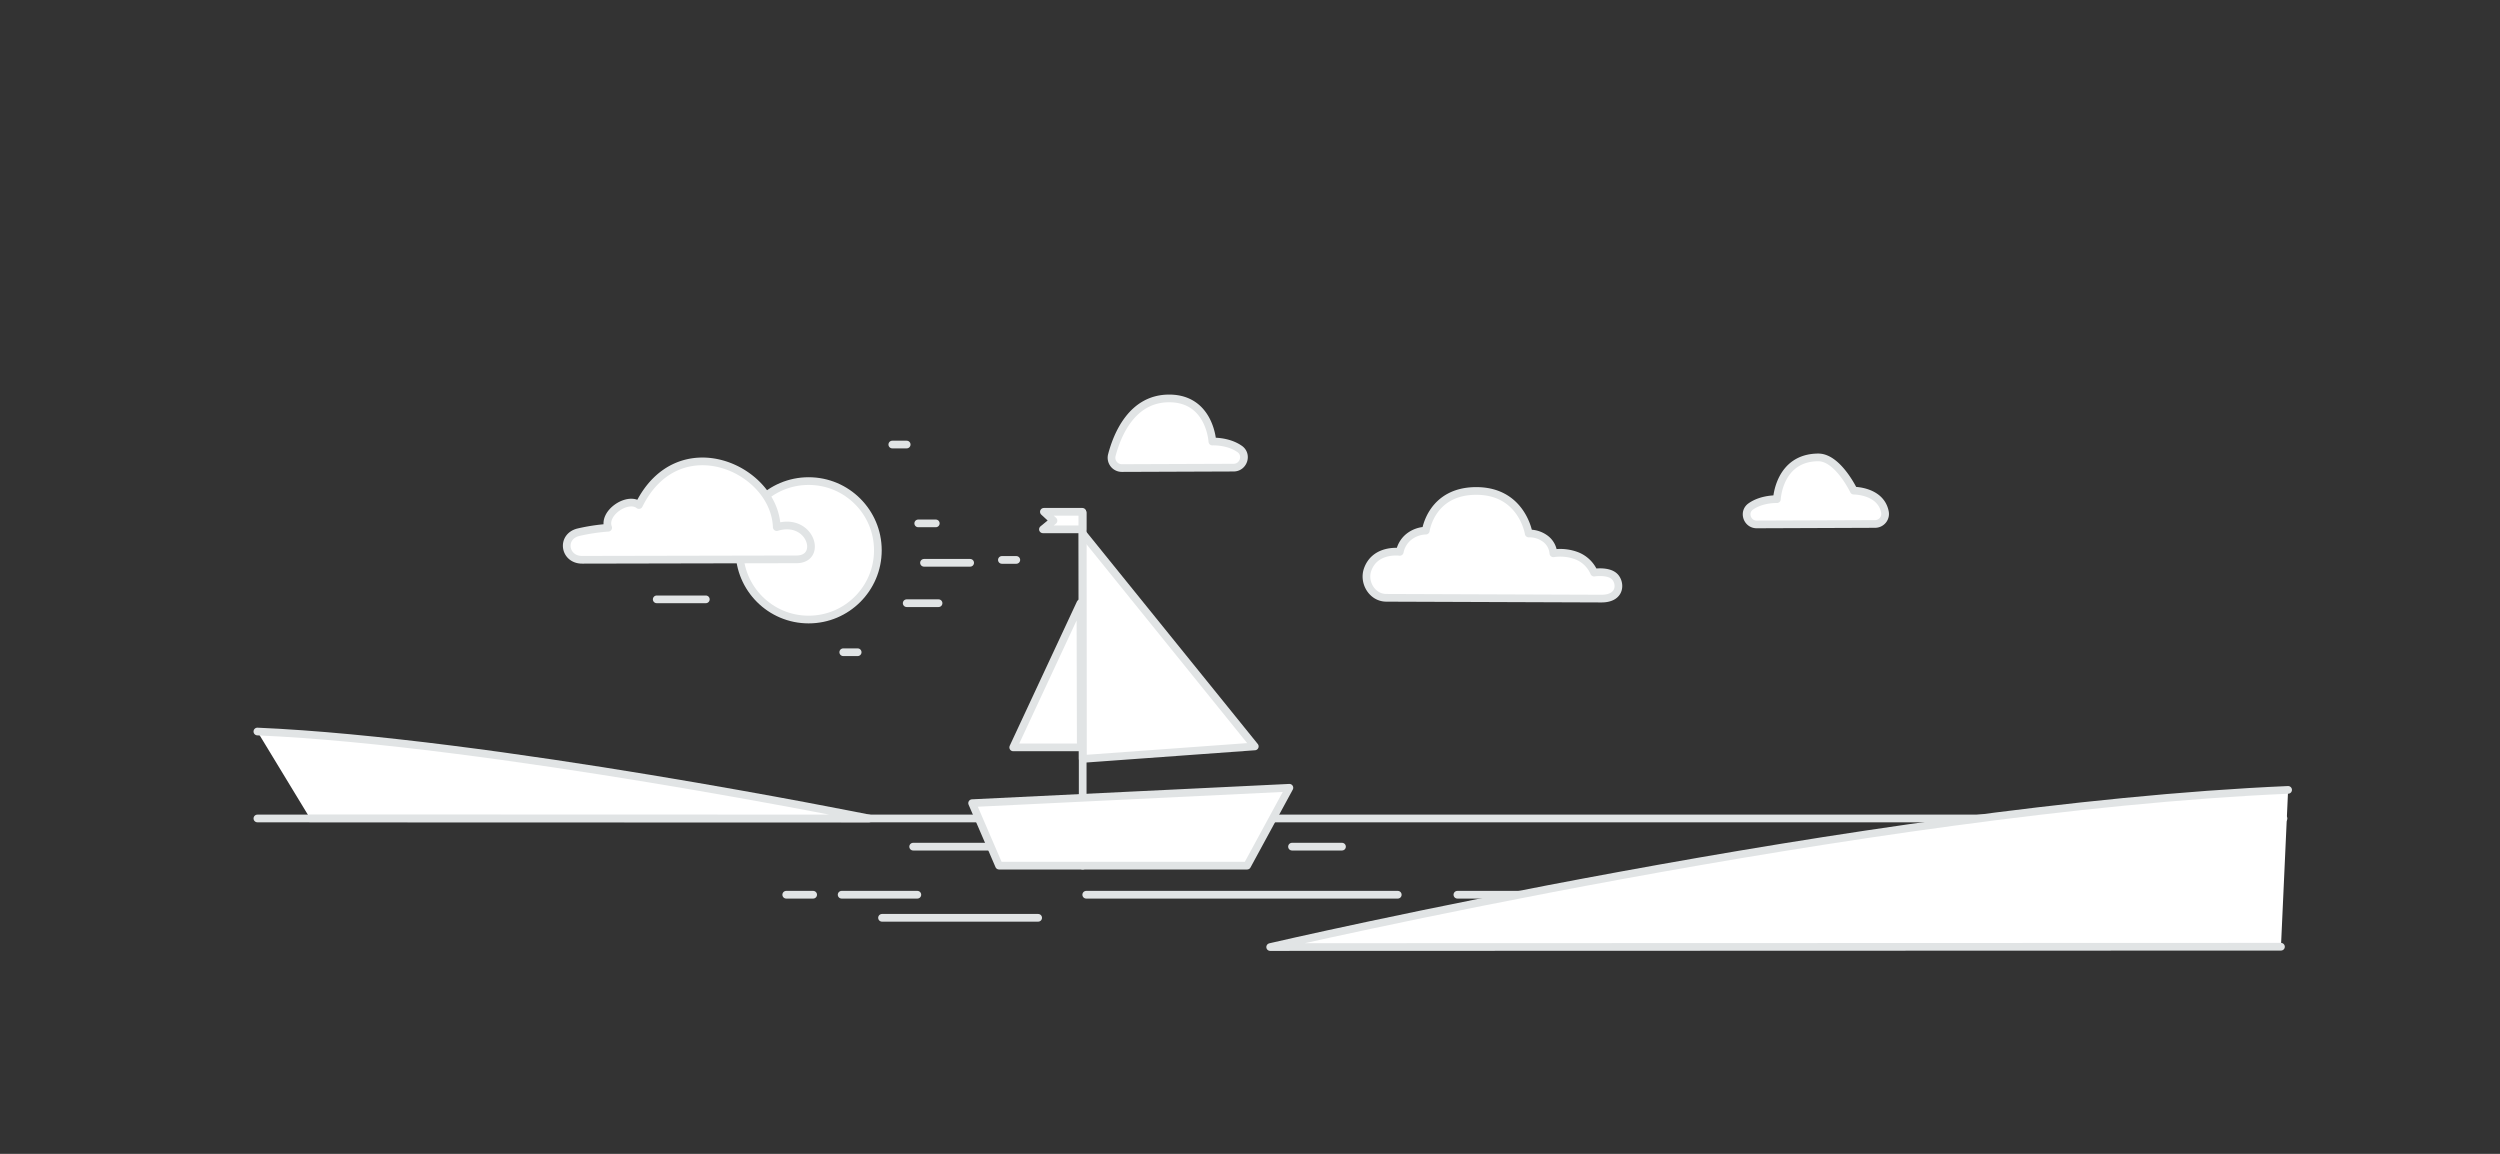 <svg id="Background_Images" data-name="Background Images" xmlns="http://www.w3.org/2000/svg" viewBox="0 0 1300 600"><rect x="0" y="0" width="1300" height="600" fill="#333333" stroke="none"/><defs><style>.cls-1{fill:#fff;stroke:#e1e4e5;stroke-linecap:round;stroke-linejoin:round;stroke-width:4px;}</style></defs><title>Images</title><g id="Image_5" data-name="Image 5"><path class="cls-1" d="M975.14,272.46l-61.67.24c-5,0-7.17-6.44-3.1-9.32l.17-.12c5.8-4,13.44-3.69,13.44-3.69s1-21.64,21.55-21.72c10.16,0,18.43,17.29,18.43,17.29s13.82-.05,16.15,10.85A5.22,5.22,0,0,1,975.14,272.46Z"/><path class="cls-1" d="M583.38,243.39l58.09-.22c5.19,0,7.41-6.75,3.14-9.72l-.18-.12c-6.07-4.14-14-3.73-14-3.73s-1.22-22.5-22.59-22.42c-19.32.07-26.95,19.06-29.69,29.52A5.36,5.36,0,0,0,583.38,243.39Z"/><path class="cls-1" d="M720.87,310.86l111.9.41c10.5,0,10.05-8.61,6.63-11.64s-10.46-1.87-10.46-1.87a16.29,16.29,0,0,0-8.85-8.68,24.17,24.17,0,0,0-12.33-1.36,10.44,10.44,0,0,0-3.83-7.31,13.89,13.89,0,0,0-9-3s-3.45-22-27.08-22.11-26.43,20.63-26.43,20.63a15,15,0,0,0-9.17,3.5,13.46,13.46,0,0,0-4.37,7.54s-12.89-1.79-16.75,9.33C708.87,302.89,713.51,310.83,720.87,310.86Z"/><circle class="cls-1" cx="420.49" cy="286.16" r="36"/><line class="cls-1" x1="133.84" y1="425.6" x2="1187.44" y2="425.6"/><line class="cls-1" x1="564.84" y1="465.26" x2="726.84" y2="465.26"/><line class="cls-1" x1="757.84" y1="465.26" x2="807.84" y2="465.26"/><line class="cls-1" x1="474.84" y1="440.26" x2="524.84" y2="440.26"/><line class="cls-1" x1="671.84" y1="440.26" x2="697.84" y2="440.26"/><line class="cls-1" x1="408.84" y1="465.26" x2="422.84" y2="465.26"/><line class="cls-1" x1="437.65" y1="465.26" x2="477.02" y2="465.26"/><line class="cls-1" x1="458.65" y1="477.26" x2="539.84" y2="477.26"/><line class="cls-1" x1="480.48" y1="292.66" x2="504.48" y2="292.66"/><line class="cls-1" x1="520.98" y1="291.16" x2="528.48" y2="291.16"/><line class="cls-1" x1="438.49" y1="339.16" x2="445.99" y2="339.16"/><line class="cls-1" x1="463.99" y1="231.16" x2="471.48" y2="231.16"/><line class="cls-1" x1="341.49" y1="311.66" x2="367.03" y2="311.66"/><line class="cls-1" x1="477.48" y1="272.16" x2="486.61" y2="272.16"/><line class="cls-1" x1="471.48" y1="313.66" x2="488.05" y2="313.66"/><path class="cls-1" d="M414.21,290.86c13.93-.05,7.33-22.11-10.3-16.77-1.09-30.66-51.16-52.9-71.66-11.47-5.86-4.6-18.95,4.18-16,11.8a101.48,101.48,0,0,0-15.56,2.36c-9.16,2.33-7.3,14.43,2.15,14.31Z"/><polygon class="cls-1" points="561.82 313.64 526.87 388.64 562 388.64 561.82 313.64"/><polygon class="cls-1" points="562.82 277.14 652.49 388.14 563 394.64 562.82 277.14"/><line class="cls-1" x1="563" y1="450.14" x2="563" y2="266.64"/><polygon class="cls-1" points="519.5 450.14 648.5 450.14 670.49 409.64 505.5 417.64 519.5 450.14"/><polygon class="cls-1" points="562.82 266.14 542.82 266.14 547.82 270.75 542.32 275.25 562.82 275.25 562.82 266.14"/><path class="cls-1" d="M161.22,425.51l290.72.09s-197.42-40-318.11-45.21"/><path class="cls-1" d="M1186.1,492.3l-525.61.17s311.13-72.3,529.33-81.73"/></g></svg>